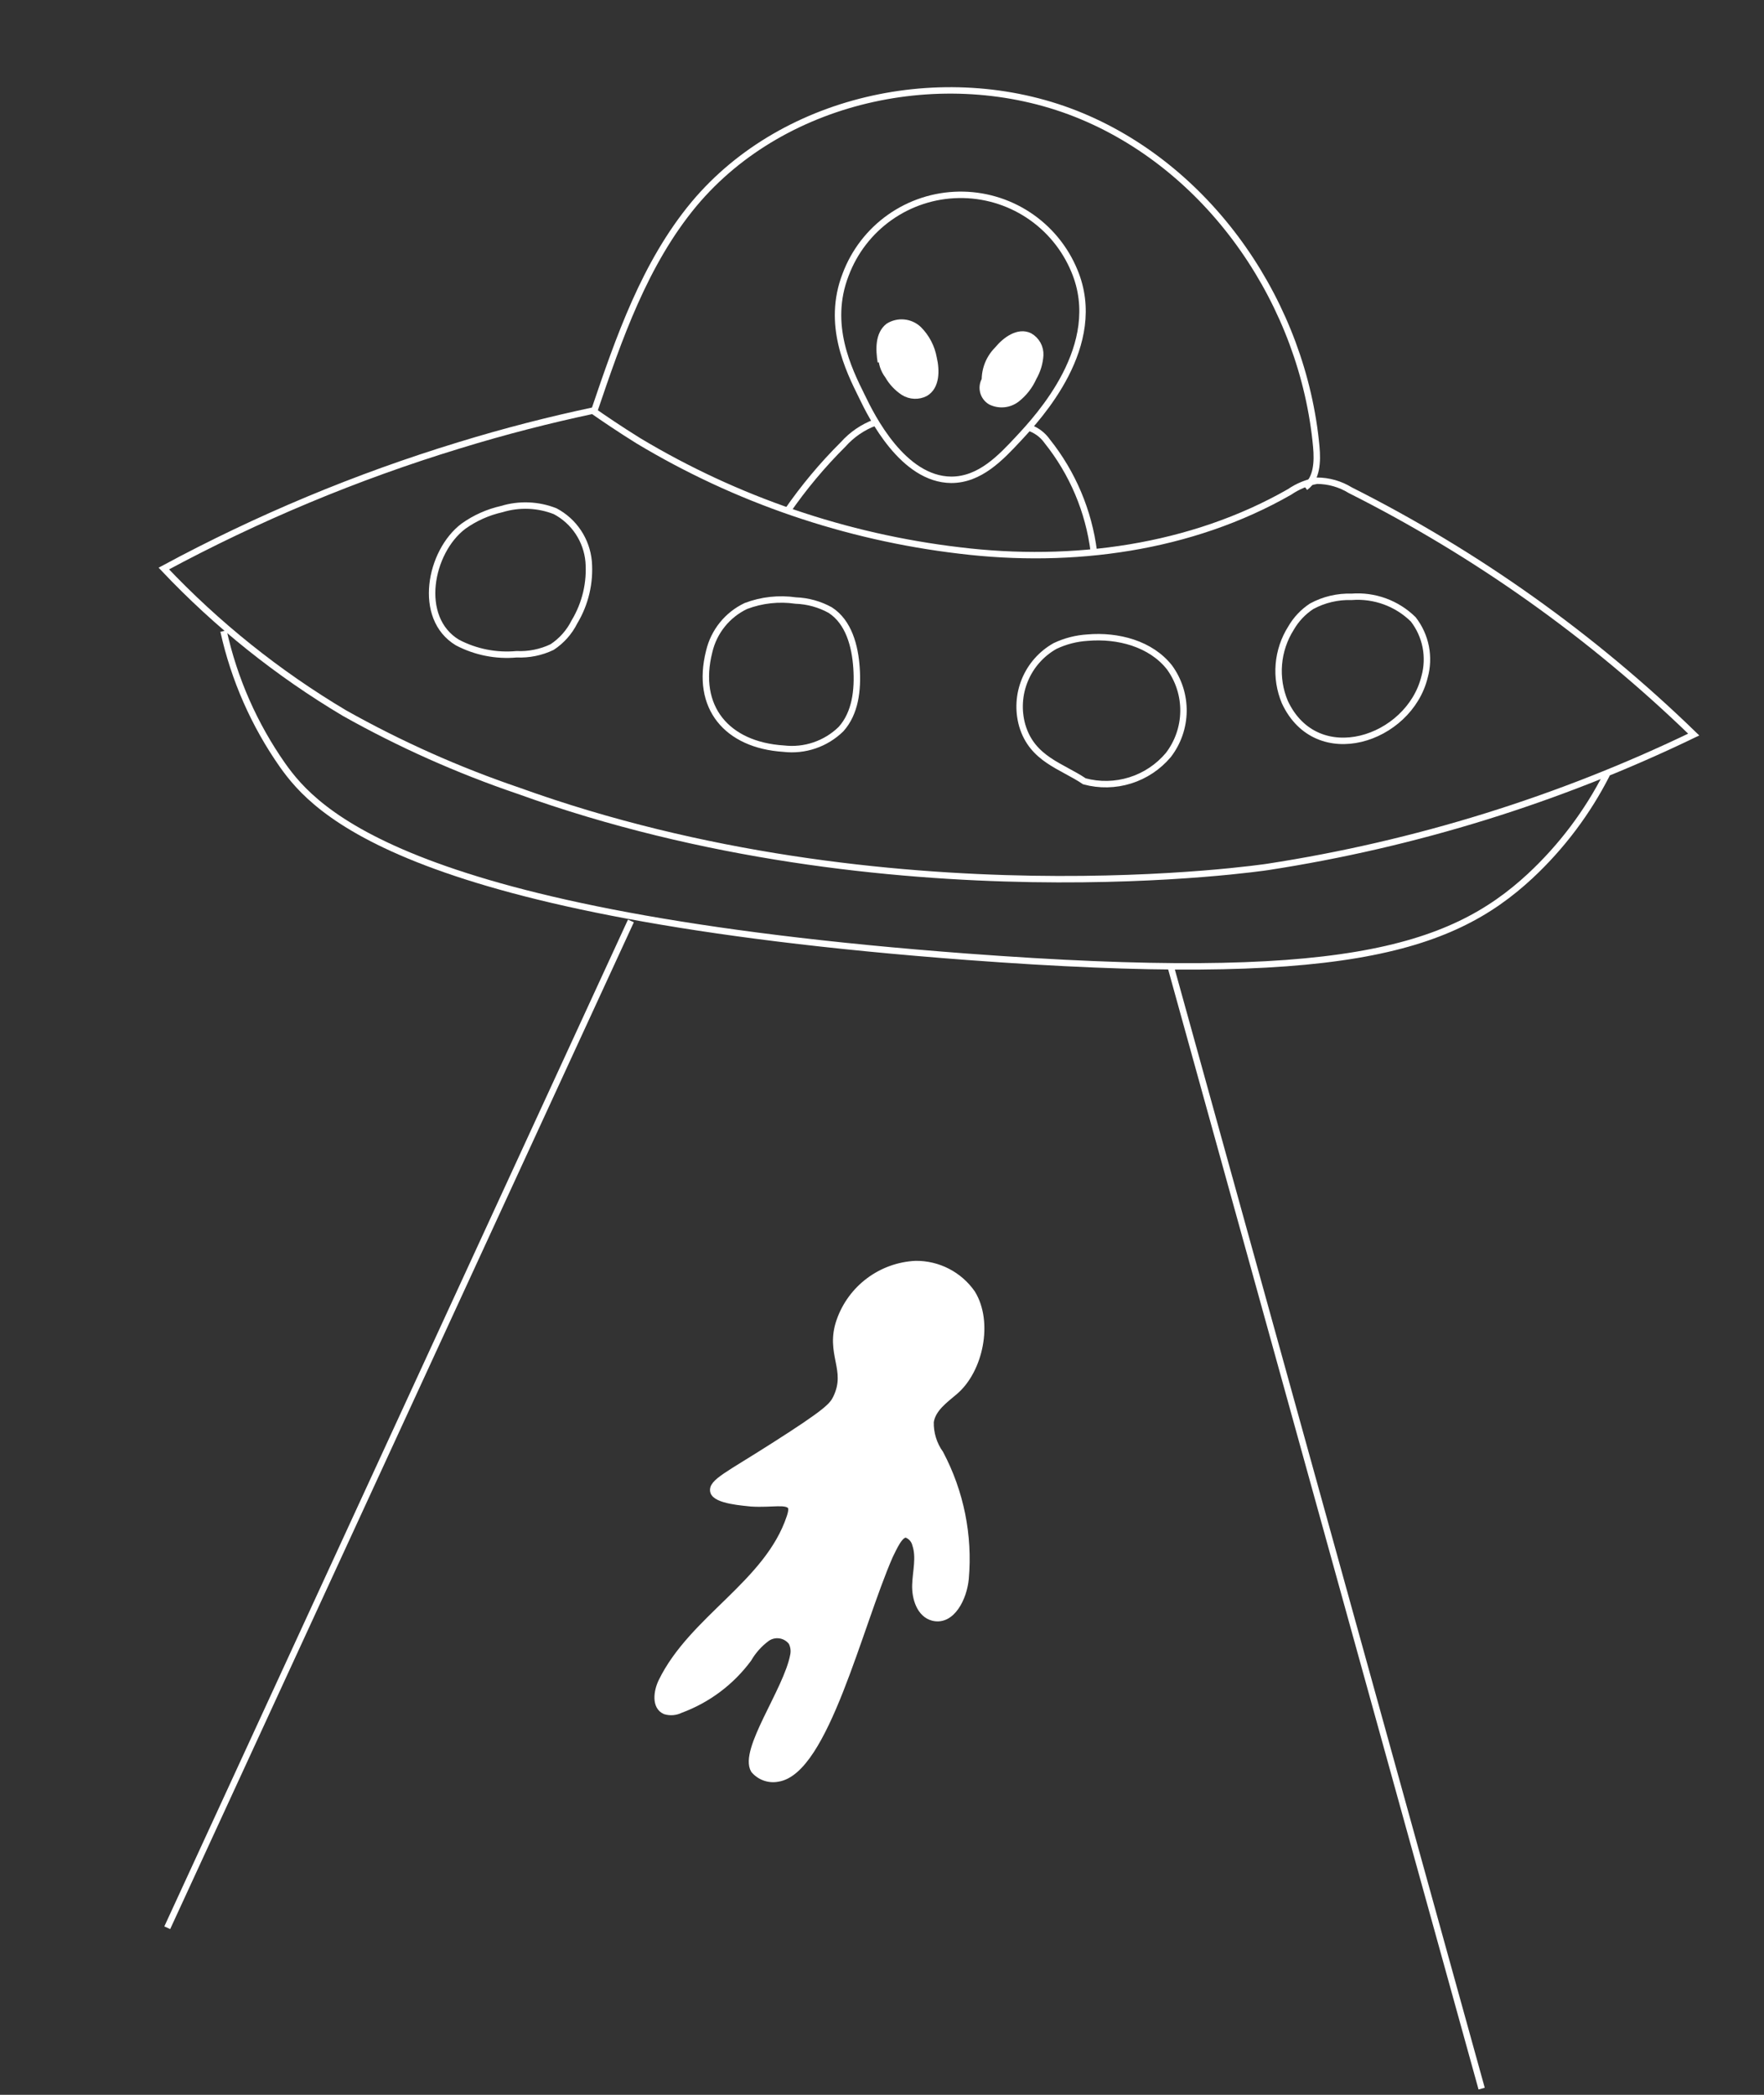<svg width="384" height="456" viewBox="0 0 384 456" fill="none" xmlns="http://www.w3.org/2000/svg">
<rect x="0" y="0" width="384" height="456" fill="#333333" stroke="none"/>
<path d="M138.984 95.96C160.327 108.772 184.146 116.906 208.867 119.826C233.453 122.835 259.286 119.344 280.721 107.08C282.507 105.855 284.534 105.024 286.667 104.644C289.238 104.647 291.758 105.364 293.945 106.715C321.421 120.542 346.629 138.475 368.701 159.898C339.383 174.045 308.125 183.757 275.951 188.714C275.951 188.714 193.459 201.213 112.818 172.114C99.718 167.661 87.056 162.01 74.993 155.233C60.494 146.606 47.259 136.014 35.664 123.759C56.121 112.73 77.62 103.756 99.847 96.969C109.996 93.843 119.763 91.373 129.042 89.395C131.541 91.132 134.854 93.395 138.984 95.96Z" stroke="white" stroke-width="1.4" stroke-miterlimit="10"/>
<path d="M129.362 89.435C134.742 73.575 140.347 57.315 151.091 44.396C170.911 20.712 207.03 13.383 235.521 25.305C264.011 37.227 283.701 66.499 286.541 97.249C286.827 100.447 286.719 104.2 284.128 106.092" stroke="white" stroke-width="1.4" stroke-miterlimit="10"/>
<path d="M48.658 137.373C50.976 147.854 55.342 157.773 61.505 166.561C68.637 176.597 88.349 199.118 210.494 208.268C290.797 214.28 315.533 207.039 333.154 190.643C339.952 184.302 345.584 176.817 349.794 168.529" stroke="white" stroke-width="1.4" stroke-miterlimit="10"/>
<path d="M100.858 114.565C103.368 112.767 106.213 111.493 109.225 110.819C113.047 109.653 117.151 109.819 120.866 111.289C122.891 112.365 124.616 113.927 125.886 115.835C127.155 117.744 127.93 119.939 128.139 122.222C128.509 126.821 127.428 131.421 125.048 135.374C123.939 137.598 122.261 139.489 120.185 140.855C117.779 142.005 115.126 142.543 112.462 142.42C108.008 142.83 103.53 141.942 99.57 139.863C90.71 134.511 93.581 120.076 100.858 114.565Z" stroke="white" stroke-width="1.4" stroke-miterlimit="10"/>
<path d="M154.387 141.803C154.89 139.659 155.869 137.657 157.252 135.945C158.635 134.232 160.386 132.853 162.376 131.91C165.83 130.602 169.56 130.194 173.215 130.726C175.844 130.82 178.415 131.53 180.719 132.799C184.768 135.404 186.136 140.642 186.454 145.426C186.772 150.21 186.207 155.237 183.07 158.719C181.439 160.311 179.473 161.519 177.316 162.254C175.158 162.989 172.864 163.232 170.6 162.967C158.219 162.18 151.29 153.976 154.387 141.803Z" stroke="white" stroke-width="1.4" stroke-miterlimit="10"/>
<path d="M222.53 157.926C221.605 154.659 221.807 151.176 223.102 148.038C224.397 144.9 226.709 142.288 229.668 140.624C231.888 139.568 234.291 138.949 236.745 138.803C243.342 138.23 250.543 140.115 254.602 145.307C256.615 148.087 257.677 151.443 257.628 154.875C257.579 158.308 256.422 161.632 254.329 164.353C252.144 166.948 249.264 168.864 246.027 169.878C242.79 170.891 239.33 170.96 236.056 170.075C231.189 166.768 224.691 165.295 222.53 157.926Z" stroke="white" stroke-width="1.4" stroke-miterlimit="10"/>
<path d="M279.69 152.821C278.602 150.231 278.156 147.417 278.39 144.617C278.623 141.818 279.529 139.116 281.03 136.742C282.135 134.82 283.676 133.185 285.531 131.971C288.193 130.528 291.191 129.82 294.217 129.921C296.677 129.728 299.149 130.067 301.467 130.914C303.784 131.761 305.893 133.095 307.65 134.828C309.007 136.58 309.936 138.626 310.363 140.8C310.79 142.975 310.702 145.22 310.108 147.355C306.75 161.053 286.63 167.704 279.69 152.821Z" stroke="white" stroke-width="1.4" stroke-miterlimit="10"/>
<path d="M187.659 86.354C184.698 80.393 179.87 70.614 184.083 59.782C185.968 54.748 189.326 50.399 193.719 47.3C198.112 44.202 203.336 42.498 208.711 42.411C214.085 42.324 219.362 43.857 223.853 46.811C228.344 49.766 231.841 54.004 233.889 58.974C240.669 75.167 226.022 90.848 221.743 95.446C217.841 99.638 213.31 104.456 207.061 104.444C196.576 104.366 189.76 90.728 187.659 86.354Z" stroke="white" stroke-width="1.4" stroke-miterlimit="10"/>
<path d="M214.512 84.166C214.283 82.714 214.401 81.229 214.855 79.832C215.31 78.435 216.088 77.165 217.127 76.126C218.868 74.004 221.679 71.963 224.142 73.168C224.875 73.582 225.478 74.191 225.885 74.928C226.291 75.665 226.484 76.501 226.443 77.341C226.331 79.046 225.827 80.703 224.972 82.182C224.156 84.026 222.898 85.639 221.309 86.88C220.509 87.49 219.555 87.864 218.554 87.959C217.553 88.053 216.545 87.866 215.645 87.417C215.219 87.165 214.852 86.825 214.568 86.42C214.283 86.015 214.088 85.554 213.996 85.068C213.904 84.582 213.916 84.081 214.031 83.6C214.147 83.119 214.364 82.668 214.667 82.277" fill="white"/>
<path d="M214.512 84.166C214.283 82.714 214.401 81.229 214.855 79.832C215.31 78.435 216.088 77.165 217.127 76.126C218.868 74.004 221.679 71.963 224.142 73.168C224.875 73.582 225.478 74.191 225.885 74.928C226.291 75.665 226.484 76.501 226.443 77.341C226.331 79.046 225.827 80.703 224.972 82.182C224.156 84.026 222.898 85.639 221.309 86.88C220.509 87.49 219.555 87.864 218.554 87.959C217.553 88.053 216.545 87.866 215.645 87.417C215.219 87.165 214.852 86.825 214.568 86.42C214.283 86.015 214.088 85.554 213.996 85.068C213.904 84.582 213.916 84.081 214.031 83.6C214.147 83.119 214.364 82.668 214.667 82.277" stroke="white" stroke-width="1.4" stroke-miterlimit="10"/>
<path d="M191.747 78.796C191.304 76.055 191.206 72.754 193.399 71.039C194.411 70.403 195.607 70.121 196.797 70.24C197.988 70.358 199.104 70.87 199.972 71.693C201.666 73.387 202.802 75.558 203.227 77.916C203.871 80.656 203.87 84.145 201.435 85.58C200.695 85.962 199.868 86.144 199.036 86.108C198.204 86.072 197.395 85.82 196.69 85.376C195.296 84.459 194.139 83.225 193.315 81.774C192.341 80.504 191.841 78.933 191.901 77.333" fill="white"/>
<path d="M191.747 78.796C191.304 76.055 191.206 72.754 193.399 71.039C194.411 70.403 195.607 70.121 196.797 70.24C197.988 70.358 199.104 70.87 199.972 71.693C201.666 73.387 202.802 75.558 203.227 77.916C203.871 80.656 203.87 84.145 201.435 85.58C200.695 85.962 199.868 86.144 199.036 86.108C198.204 86.072 197.395 85.82 196.69 85.376C195.296 84.459 194.139 83.225 193.315 81.774C192.341 80.504 191.841 78.933 191.901 77.333" stroke="white" stroke-width="1.4" stroke-miterlimit="10"/>
<path d="M190.458 91.993C187.807 92.986 185.437 94.608 183.553 96.721C179.032 101.216 174.936 106.118 171.317 111.366" stroke="white" stroke-width="1.4" stroke-miterlimit="10"/>
<path d="M223.844 93.039C225.514 93.561 226.964 94.621 227.968 96.054C233.496 102.971 237.005 111.28 238.11 120.065" stroke="white" stroke-width="1.4" stroke-miterlimit="10"/>
<path d="M137.34 200.47L36.408 419.634" stroke="white" stroke-width="1.4" stroke-miterlimit="10"/>
<path d="M254.863 210.459L322.535 454.651" stroke="white" stroke-width="1.4" stroke-miterlimit="10"/>
<path d="M199.297 275.159C201.714 275.131 204.101 275.695 206.25 276.802C208.399 277.91 210.244 279.527 211.624 281.513C215.497 287.811 213.32 298.214 207.905 302.873C205.69 304.761 203 306.642 202.572 309.526C202.514 311.991 203.258 314.408 204.691 316.413C209.113 324.771 211.024 334.229 210.195 343.648C209.81 347.818 207.203 353.123 203.108 352.119C200.259 351.394 199.156 347.895 199.266 344.946C199.376 341.998 200.221 338.988 199.281 336.212C199.162 335.725 198.928 335.274 198.599 334.898C198.269 334.521 197.853 334.229 197.387 334.047C195.902 333.664 194.505 337.083 193.714 338.618C186.954 354.059 179.633 385.573 169.323 387.148C168.371 387.33 167.388 387.256 166.475 386.932C165.561 386.609 164.75 386.048 164.126 385.307C161.568 380.977 171.267 367.98 172.703 360.348C172.914 359.373 172.781 358.355 172.328 357.465C171.719 356.664 170.826 356.126 169.833 355.963C168.84 355.799 167.822 356.022 166.988 356.586C165.333 357.796 163.948 359.336 162.92 361.109C159.183 366.159 154.052 370.007 148.159 372.181C147.112 372.705 145.905 372.809 144.784 372.471C142.544 371.494 142.968 368.232 144.013 366.051C150.719 352.285 167.133 344.729 171.946 330.23C172.384 328.903 172.33 328.319 172.215 328.029C171.367 326.544 168.109 327.526 163.549 327.244C162.09 327.066 155.809 326.699 155.303 324.679C154.797 322.659 158.613 321.017 168.391 314.758C180.071 307.325 181.184 306.03 182.02 304.325C185.039 298.117 180.261 294.695 182.802 287.475C184.018 284.016 186.236 280.998 189.174 278.805C192.111 276.612 195.635 275.342 199.297 275.159Z" fill="white" stroke="white" stroke-width="1.4" stroke-miterlimit="10"/>
</svg>
